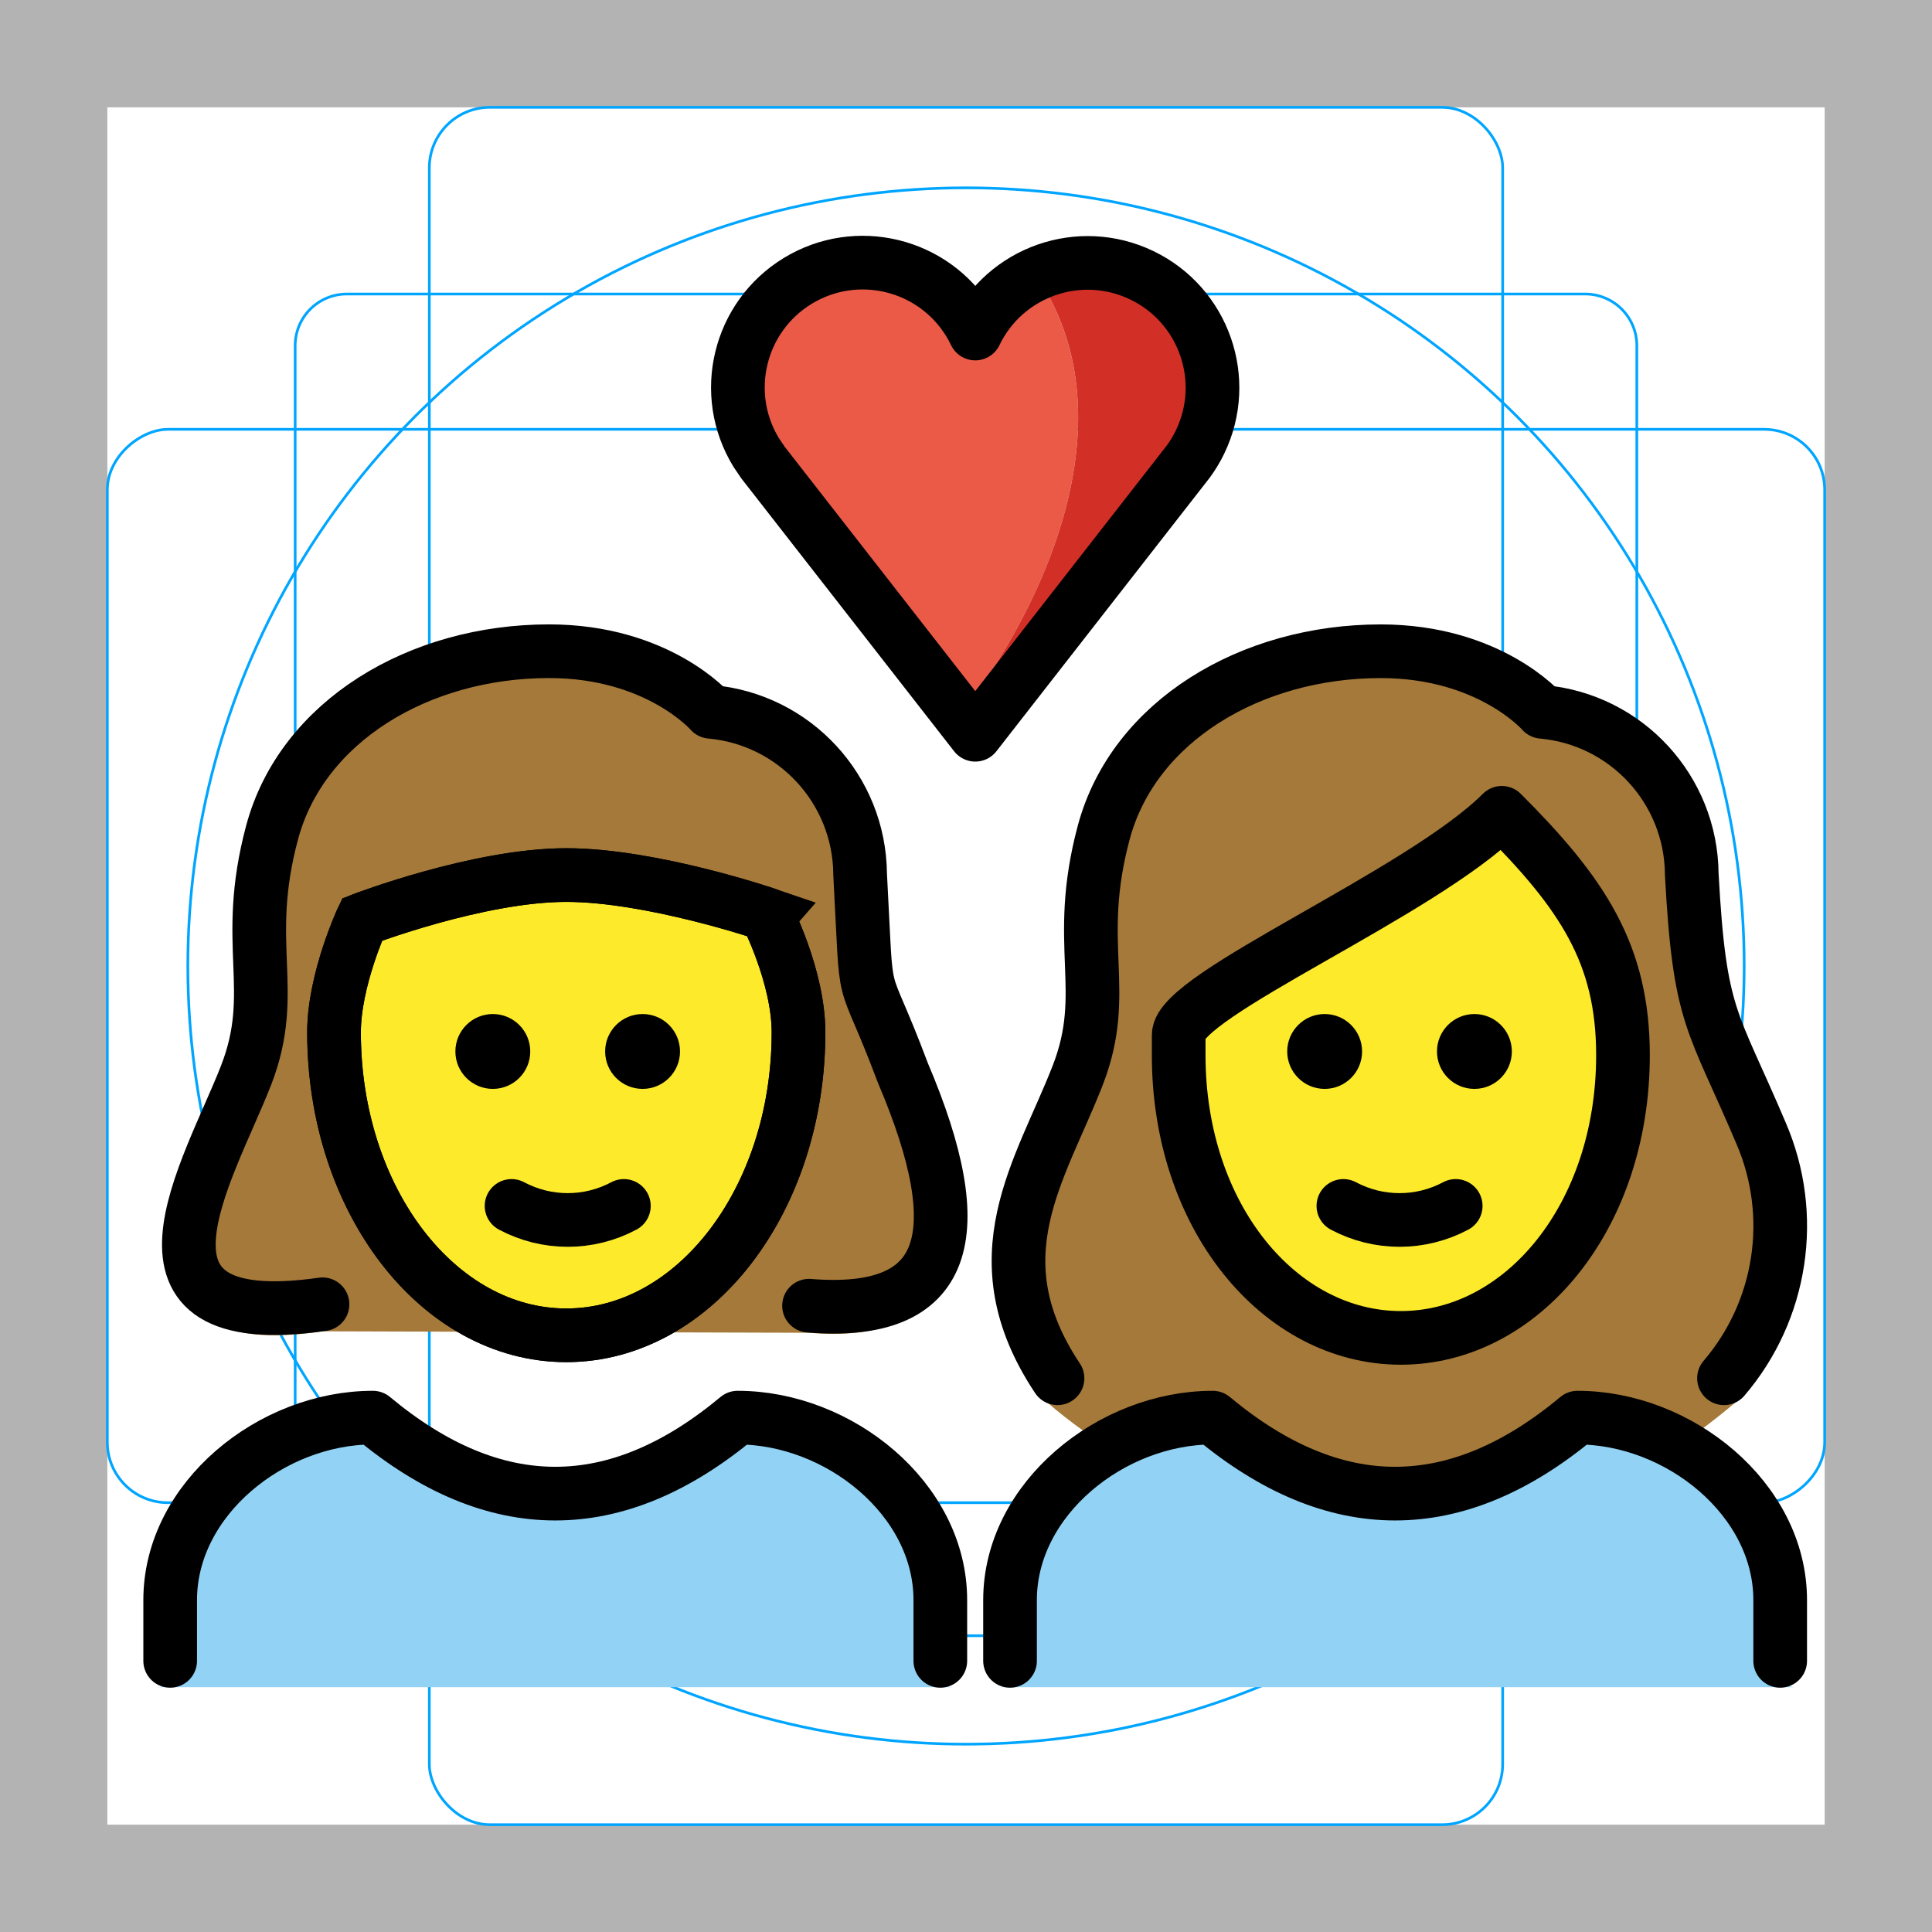 <svg id="emoji" xmlns="http://www.w3.org/2000/svg" viewBox="0 0 72 72">
  <g id="grid">
    <path d="M68,4V68H4V4H68m4-4H0V72H72V0Z" fill="#b3b3b3"/>
    <path d="M12.923,10.958H59.077A1.923,1.923,0,0,1,61,12.881V59.035a1.923,1.923,0,0,1-1.923,1.923H12.923A1.923,1.923,0,0,1,11,59.035V12.881A1.923,1.923,0,0,1,12.923,10.958Z" fill="none" stroke="#00a5ff" stroke-miterlimit="10" stroke-width="0.1"/>
    <rect x="16" y="4" width="40" height="64" rx="2.254" fill="none" stroke="#00a5ff" stroke-miterlimit="10" stroke-width="0.1"/>
    <rect x="16" y="4" width="40" height="64" rx="2.254" transform="translate(72) rotate(90)" fill="none" stroke="#00a5ff" stroke-miterlimit="10" stroke-width="0.1"/>
    <circle cx="36" cy="36" r="29" fill="none" stroke="#00a5ff" stroke-miterlimit="10" stroke-width="0.1"/>
  </g>
  <g id="color">
    <path fill="#EA5A47" d="M38.785,10.525c-0.924,0.414-1.671,1.143-2.107,2.056c-0.089,0.185-0.312,0.262-0.496,0.172 c-0.075-0.036-0.136-0.097-0.172-0.172c-1.025-2.13-3.582-3.025-5.712-2s-3.025,3.582-2,5.712 c0.06,0.125,0.127,0.247,0.199,0.366l0.245,0.362l7.272,9.324C39.465,21.716,41.81,15.297,38.785,10.525z" stroke="none"/>
    <path fill="#D22F27" d="M40.531,10.156c-0.602-0.001-1.196,0.125-1.746,0.369c3.025,4.772,0.679,11.191-2.771,15.819 l0.331,0.423l0.582-0.746l7.065-9.059c1.393-1.911,0.974-4.589-0.936-5.983c-0.733-0.534-1.616-0.822-2.523-0.822 H40.531z" stroke="none"/>
    <path fill="#A57939" d="M12.019,49.614c-8.077,1.204-4.231-5.189-2.849-8.886c1.23-3.292-0.157-5.056,0.972-9.432 c1.113-4.311,5.477-7.027,10.318-7.027c4.064,0,6.021,2.351,6.021,2.351c3.138,0.293,5.549,3.019,5.573,6.299 c0.291,5.627-0.015,3.256,1.595,7.72c2.582,6.319,1.72,9.468-3.499,9.03" stroke="none"/>
    <path fill="#FCEA2B" stroke="none" stroke-width="2" stroke-linejoin="round" stroke-miterlimit="10" d="M29.758,38.474 c0,6.235-3.875,11.289-8.655,11.289s-8.655-5.054-8.655-11.289c0-1.948,1.045-4.206,1.045-4.206 s4.324-1.657,7.61-1.657c3.174,0,7.456,1.457,7.456,1.457S29.758,36.38,29.758,38.474z"/>
    <path fill="#A57939" d="M64.784,52.172c-0.294,0.308,2.212-6.077,0.155-9.814c-0.33-0.672-0.621-1.364-0.872-2.073 c-1.108-2.576-1.522-3.539-1.767-8.29c0.02-2.909-2.103-5.344-4.873-5.587c-0.2-0.014-0.387-0.112-0.518-0.27 c-0.07-0.079-1.813-2.091-5.452-2.091c-4.666,0-8.611,2.664-9.591,6.479c-0.402,1.585-0.545,3.23-0.424,4.865 c0.153,1.59-0.043,3.196-0.573,4.695c-0.187,0.596-0.472,1.152-0.842,1.645 c-2.84,3.481-1.093,10.549-1.238,10.319C38.79,52.05,51.11,63.834,64.784,52.172z" stroke="none"/>
    <path fill="#FCEA2B" stroke="none" stroke-width="2" stroke-linejoin="round" stroke-miterlimit="10" d="M43.926,39.322 c0,6.021,3.763,10.537,8.279,10.537s8.279-4.516,8.279-10.537c0-3.763-1.505-6.021-4.516-9.031 c-3.01,3.01-12.042,6.774-12.042,8.279V39.322z"/>
    <path fill="#92D3F5" d="M66.922,62.876c-0.432,0-0.781-0.367-0.781-0.819v-2.458c0-3.648-3.516-6.401-6.761-6.549 c-4.849,4.107-9.761,4.107-14.613,0c-3.248,0.149-6.761,2.902-6.761,6.549v2.458c0,0.453-0.35,0.819-0.781,0.819" stroke="none"/>
    <path fill="#92D3F5" d="M35.541,62.876c-0.432,0-0.781-0.367-0.781-0.819v-2.458c0-3.648-3.516-6.401-6.761-6.549 c-4.849,4.107-9.761,4.107-14.613,0c-3.248,0.149-6.761,2.902-6.761,6.549v2.458c0,0.453-0.35,0.819-0.781,0.819" stroke="none"/>
  </g>
  <g id="hair"/>
  <g id="skin"/>
  <g id="skin-shadow"/>
  <g id="line">
    <path fill="none" stroke="#000000" stroke-width="2" stroke-linecap="round" stroke-linejoin="round" d="M36.345,27.382 l-7.91-10.143L28.18,16.862c-1.338-2.193-0.645-5.055,1.548-6.393c2.193-1.338,5.055-0.645,6.393,1.548 c0.082,0.134,0.157,0.272,0.224,0.413c1.115-2.314,3.895-3.285,6.209-2.17 c2.314,1.115,3.285,3.895,2.17,6.209c-0.124,0.257-0.271,0.501-0.439,0.731L36.345,27.382z"/>
    <path fill="none" stroke="#000000" stroke-width="2" stroke-linecap="round" stroke-linejoin="round" d="M56.883,26.645"/>
    <path fill="none" stroke="#000000" stroke-width="2" stroke-miterlimit="10" d="M29.758,38.474 c0,6.235-3.875,11.289-8.655,11.289s-8.655-5.054-8.655-11.289c0-1.948,1.045-4.206,1.045-4.206 s4.324-1.657,7.61-1.657c3.174,0,7.456,1.457,7.456,1.457S29.758,36.38,29.758,38.474z"/>
    <path fill="none" stroke="#000000" stroke-width="2" stroke-linecap="round" stroke-linejoin="round" d="M12.019,48.607 c-8.077,1.156-4.231-4.982-2.849-8.533c1.23-3.161-0.157-4.855,0.972-9.057 c1.113-4.139,5.477-6.748,10.318-6.748c4.064,0,6.021,2.258,6.021,2.258c3.138,0.281,5.549,2.899,5.573,6.049 c0.291,5.404-0.015,3.126,1.595,7.413c2.582,6.068,1.72,9.092-3.499,8.671"/>
    <path fill="none" stroke="#000000" stroke-width="2" stroke-linejoin="round" stroke-miterlimit="10" d="M29.758,38.474 c0,6.235-3.875,11.289-8.655,11.289s-8.655-5.054-8.655-11.289c0-1.948,1.045-4.206,1.045-4.206 s4.324-1.657,7.61-1.657c3.174,0,7.456,1.457,7.456,1.457S29.758,36.38,29.758,38.474z"/>
    <path fill="none" stroke="#000000" stroke-width="2" stroke-linecap="round" stroke-linejoin="round" d="M39.41,51.364 c-3.01-4.516-0.629-7.739,0.753-11.289c1.23-3.161-0.157-4.855,0.972-9.057 c1.113-4.139,5.477-6.748,10.318-6.748c4.064,0,6.021,2.258,6.021,2.258c3.138,0.281,5.549,2.899,5.573,6.049 c0.291,5.404,0.771,5.383,2.581,9.65c1.322,3.06,0.786,6.605-1.38,9.137"/>
    <path fill="none" stroke="#000000" stroke-width="2" stroke-linejoin="round" stroke-miterlimit="10" d="M43.926,39.322 c0,6.021,3.763,10.537,8.279,10.537s8.279-4.516,8.279-10.537c0-3.763-1.505-6.021-4.516-9.031 c-3.01,3.01-12.042,6.774-12.042,8.279V39.322z"/>
    <path fill="none" stroke="#000000" stroke-width="2" stroke-linecap="round" stroke-linejoin="round" d="M37.641,61.895v-2.266 c0-3.772,3.782-6.798,7.553-6.798c4.532,3.776,9.063,3.776,13.595,0c3.772,0,7.553,3.026,7.553,6.798v2.266"/>
    <path fill="none" stroke="#000000" stroke-width="2" stroke-linecap="round" stroke-linejoin="round" d="M6.342,61.895v-2.266 c0-3.772,3.782-6.798,7.553-6.798c4.532,3.776,9.063,3.776,13.595,0c3.772,0,7.553,3.026,7.553,6.798v2.266"/>
    <path d="M56.342,39.185c0,0.771-0.625,1.395-1.395,1.395c-0.771,0-1.395-0.625-1.395-1.395 c0-0.771,0.625-1.395,1.395-1.395C55.718,37.79,56.342,38.415,56.342,39.185" fill="#000000" stroke="none"/>
    <path d="M50.761,39.185c0,0.771-0.625,1.395-1.395,1.395s-1.395-0.625-1.395-1.395 c0-0.771,0.625-1.395,1.395-1.395S50.761,38.415,50.761,39.185" fill="#000000" stroke="none"/>
    <path fill="none" stroke="#000000" stroke-width="2" stroke-linecap="round" stroke-linejoin="round" d="M50.064,44.941 c1.308,0.698,2.878,0.698,4.186,0"/>
    <path d="M25.342,39.185c0,0.771-0.625,1.395-1.395,1.395c-0.771,0-1.395-0.625-1.395-1.395 c0-0.771,0.625-1.395,1.395-1.395C24.718,37.79,25.342,38.415,25.342,39.185" fill="#000000" stroke="none"/>
    <path d="M19.761,39.185c0,0.771-0.625,1.395-1.395,1.395s-1.395-0.625-1.395-1.395 c0-0.771,0.625-1.395,1.395-1.395S19.761,38.415,19.761,39.185" fill="#000000" stroke="none"/>
    <path fill="none" stroke="#000000" stroke-width="2" stroke-linecap="round" stroke-linejoin="round" d="M19.064,44.941 c1.308,0.698,2.878,0.698,4.186,0"/>
    <path fill="none" stroke="#000000" stroke-width="2" stroke-linecap="round" stroke-linejoin="round" stroke-miterlimit="10" d="M12.019,48.607"/>
  </g>
</svg>
